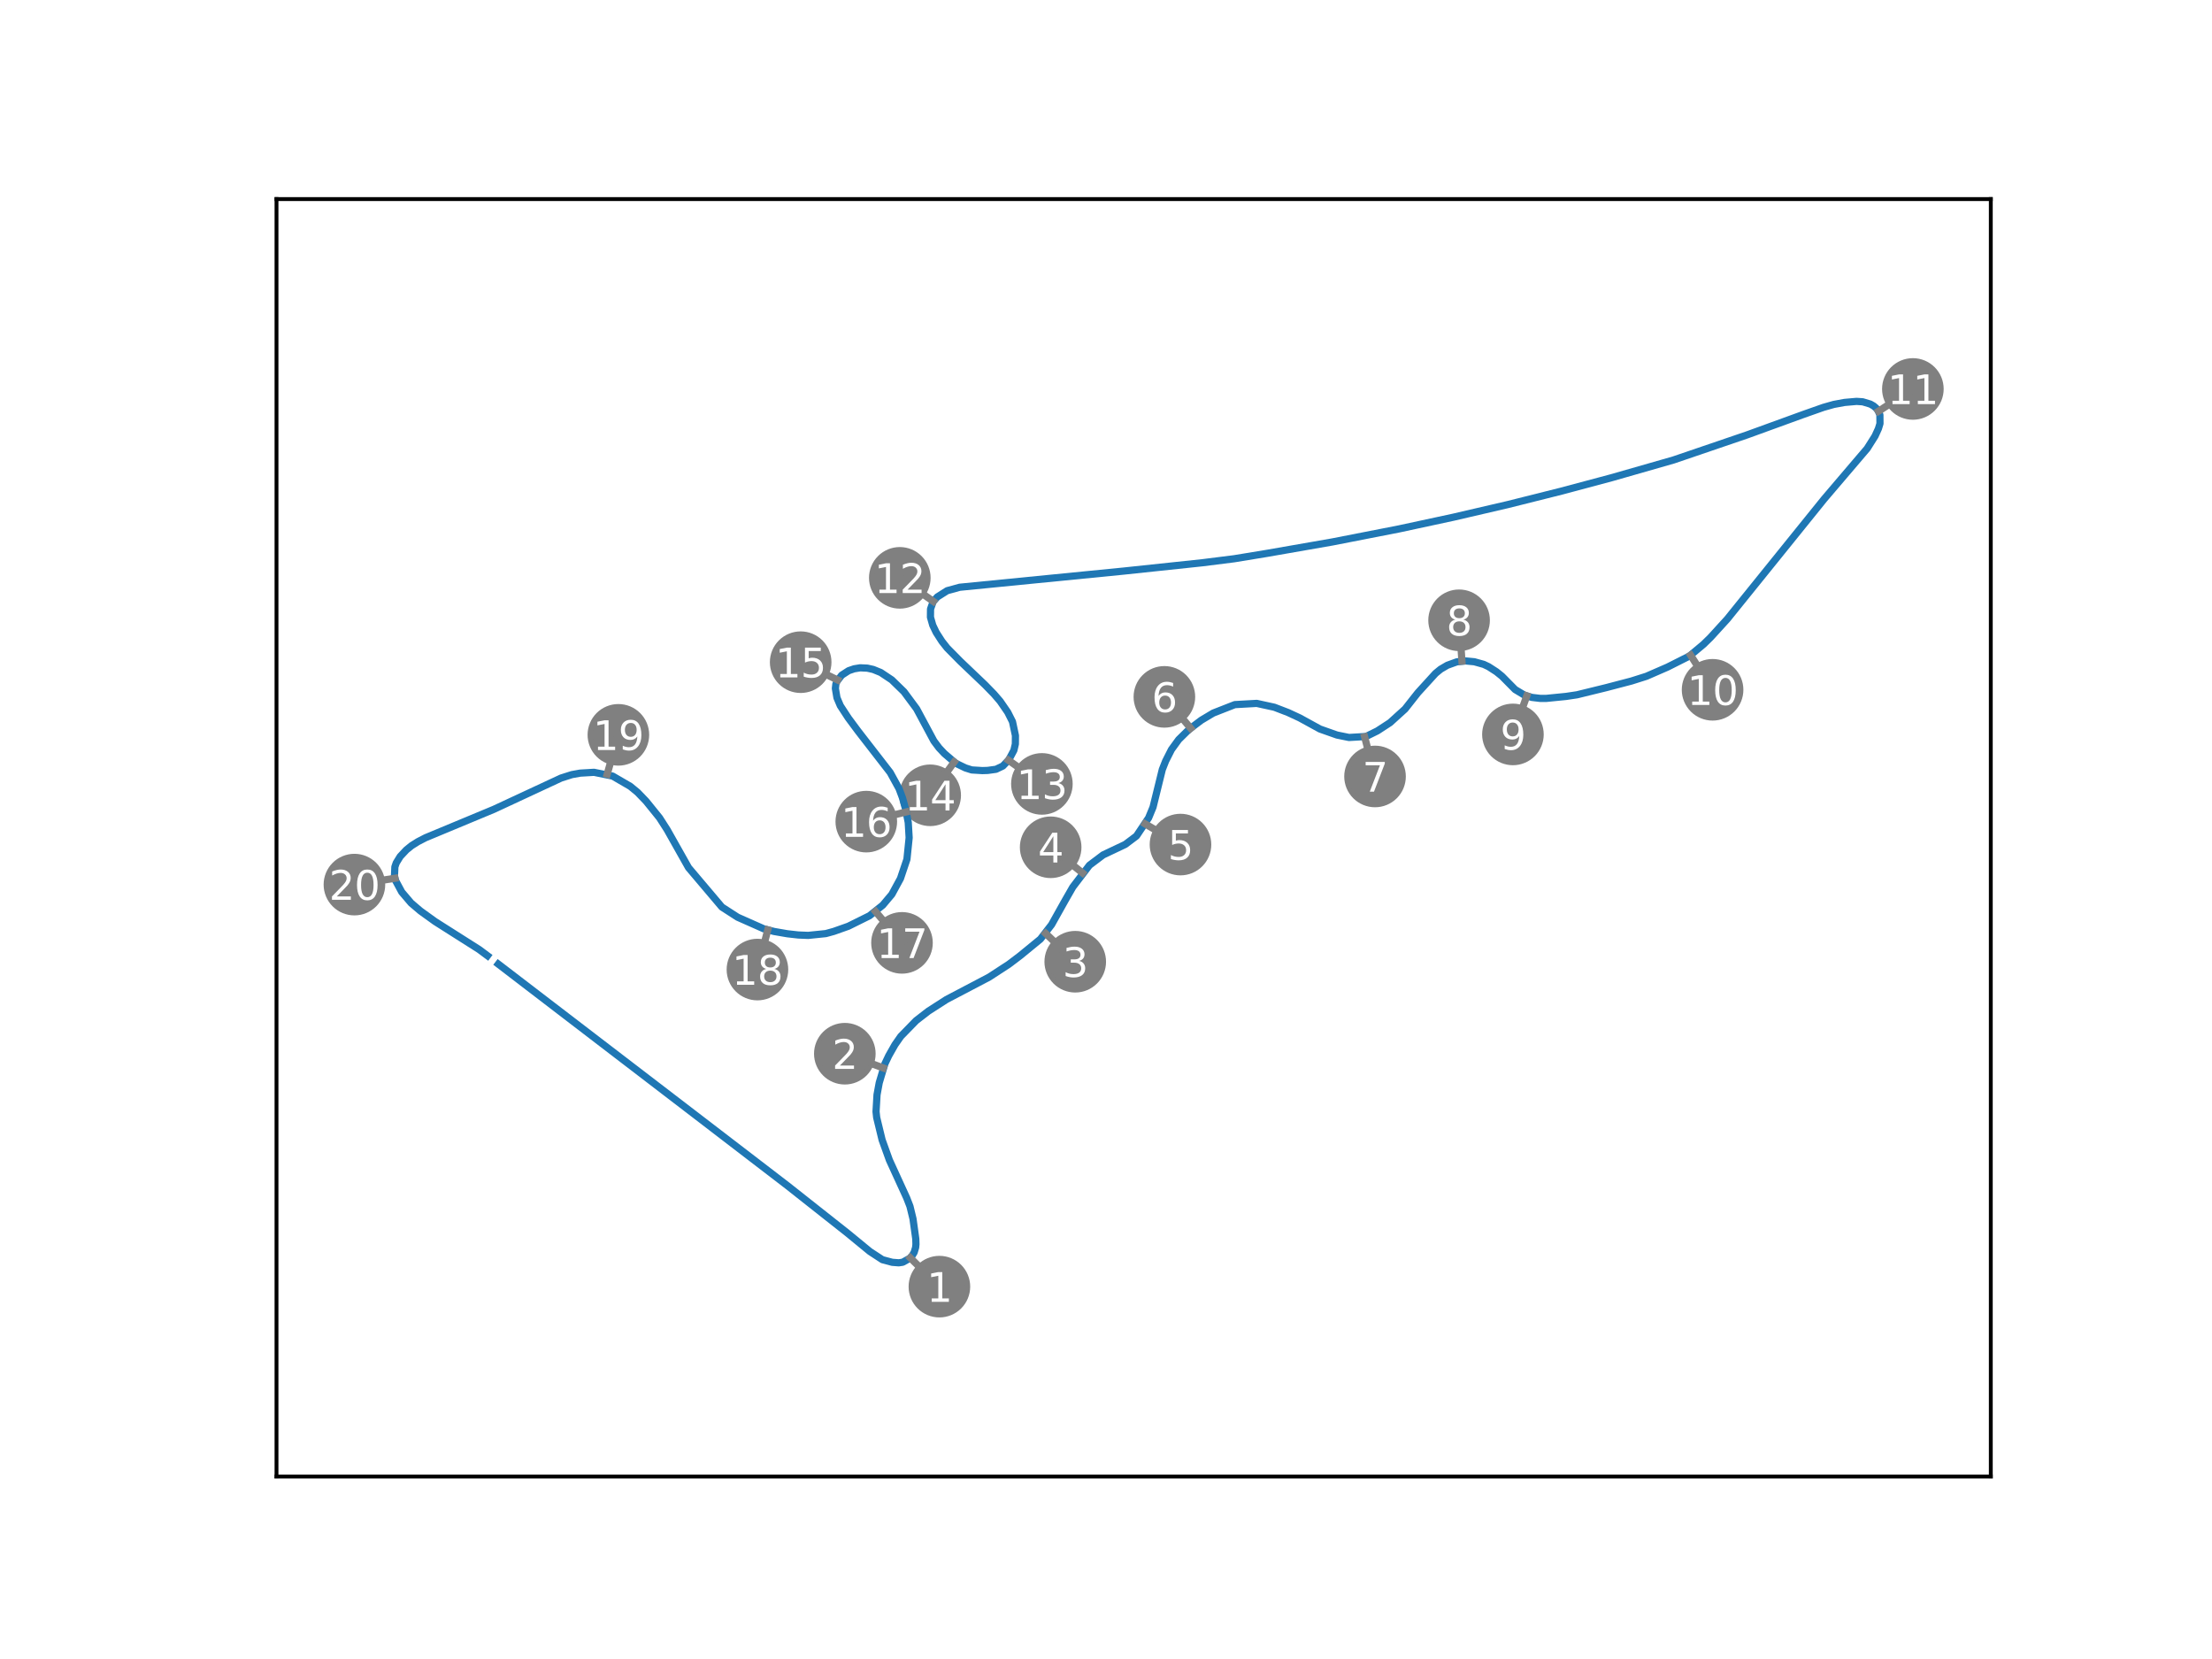 <?xml version="1.0" encoding="utf-8" standalone="no"?>
<!DOCTYPE svg PUBLIC "-//W3C//DTD SVG 1.1//EN"
  "http://www.w3.org/Graphics/SVG/1.1/DTD/svg11.dtd">
<svg xmlns:xlink="http://www.w3.org/1999/xlink" width="460.8pt" height="345.6pt" viewBox="0 0 460.8 345.6" xmlns="http://www.w3.org/2000/svg" version="1.1">
 <defs>
  <style type="text/css">*{stroke-linejoin: round; stroke-linecap: butt}</style>
 </defs>
 <g id="figure_1">
  <g id="patch_1">
   <path d="M 0 345.6 
L 460.8 345.6 
L 460.8 0 
L 0 0 
z
" style="fill: #ffffff"/>
  </g>
  <g id="axes_1">
   <g id="patch_2">
    <path d="M 57.6 307.584 
L 414.72 307.584 
L 414.72 41.472 
L 57.6 41.472 
z
" style="fill: #ffffff"/>
   </g>
   <g id="PathCollection_1">
    <defs>
     <path id="m4eb8d2907c" d="M 0 5.916 
C 1.569 5.916 3.074 5.293 4.183 4.183 
C 5.293 3.074 5.916 1.569 5.916 0 
C 5.916 -1.569 5.293 -3.074 4.183 -4.183 
C 3.074 -5.293 1.569 -5.916 0 -5.916 
C -1.569 -5.916 -3.074 -5.293 -4.183 -4.183 
C -5.293 -3.074 -5.916 -1.569 -5.916 0 
C -5.916 1.569 -5.293 3.074 -4.183 4.183 
C -3.074 5.293 -1.569 5.916 0 5.916 
z
" style="stroke: #808080"/>
    </defs>
    <g clip-path="url(#pdfb02bdf8c)">
     <use xlink:href="#m4eb8d2907c" x="195.694" y="268.03" style="fill: #808080; stroke: #808080"/>
    </g>
   </g>
   <g id="PathCollection_2">
    <g clip-path="url(#pdfb02bdf8c)">
     <use xlink:href="#m4eb8d2907c" x="175.993" y="219.507" style="fill: #808080; stroke: #808080"/>
    </g>
   </g>
   <g id="PathCollection_3">
    <g clip-path="url(#pdfb02bdf8c)">
     <use xlink:href="#m4eb8d2907c" x="223.992" y="200.345" style="fill: #808080; stroke: #808080"/>
    </g>
   </g>
   <g id="PathCollection_4">
    <g clip-path="url(#pdfb02bdf8c)">
     <use xlink:href="#m4eb8d2907c" x="218.872" y="176.505" style="fill: #808080; stroke: #808080"/>
    </g>
   </g>
   <g id="PathCollection_5">
    <g clip-path="url(#pdfb02bdf8c)">
     <use xlink:href="#m4eb8d2907c" x="245.916" y="175.939" style="fill: #808080; stroke: #808080"/>
    </g>
   </g>
   <g id="PathCollection_6">
    <g clip-path="url(#pdfb02bdf8c)">
     <use xlink:href="#m4eb8d2907c" x="242.563" y="145.169" style="fill: #808080; stroke: #808080"/>
    </g>
   </g>
   <g id="PathCollection_7">
    <g clip-path="url(#pdfb02bdf8c)">
     <use xlink:href="#m4eb8d2907c" x="286.444" y="161.752" style="fill: #808080; stroke: #808080"/>
    </g>
   </g>
   <g id="PathCollection_8">
    <g clip-path="url(#pdfb02bdf8c)">
     <use xlink:href="#m4eb8d2907c" x="303.955" y="129.216" style="fill: #808080; stroke: #808080"/>
    </g>
   </g>
   <g id="PathCollection_9">
    <g clip-path="url(#pdfb02bdf8c)">
     <use xlink:href="#m4eb8d2907c" x="315.171" y="152.994" style="fill: #808080; stroke: #808080"/>
    </g>
   </g>
   <g id="PathCollection_10">
    <g clip-path="url(#pdfb02bdf8c)">
     <use xlink:href="#m4eb8d2907c" x="356.763" y="143.696" style="fill: #808080; stroke: #808080"/>
    </g>
   </g>
   <g id="PathCollection_11">
    <g clip-path="url(#pdfb02bdf8c)">
     <use xlink:href="#m4eb8d2907c" x="398.487" y="81.026" style="fill: #808080; stroke: #808080"/>
    </g>
   </g>
   <g id="PathCollection_12">
    <g clip-path="url(#pdfb02bdf8c)">
     <use xlink:href="#m4eb8d2907c" x="187.445" y="120.375" style="fill: #808080; stroke: #808080"/>
    </g>
   </g>
   <g id="PathCollection_13">
    <g clip-path="url(#pdfb02bdf8c)">
     <use xlink:href="#m4eb8d2907c" x="217.045" y="163.302" style="fill: #808080; stroke: #808080"/>
    </g>
   </g>
   <g id="PathCollection_14">
    <g clip-path="url(#pdfb02bdf8c)">
     <use xlink:href="#m4eb8d2907c" x="193.774" y="165.675" style="fill: #808080; stroke: #808080"/>
    </g>
   </g>
   <g id="PathCollection_15">
    <g clip-path="url(#pdfb02bdf8c)">
     <use xlink:href="#m4eb8d2907c" x="166.795" y="137.945" style="fill: #808080; stroke: #808080"/>
    </g>
   </g>
   <g id="PathCollection_16">
    <g clip-path="url(#pdfb02bdf8c)">
     <use xlink:href="#m4eb8d2907c" x="180.465" y="171.159" style="fill: #808080; stroke: #808080"/>
    </g>
   </g>
   <g id="PathCollection_17">
    <g clip-path="url(#pdfb02bdf8c)">
     <use xlink:href="#m4eb8d2907c" x="187.9" y="196.416" style="fill: #808080; stroke: #808080"/>
    </g>
   </g>
   <g id="PathCollection_18">
    <g clip-path="url(#pdfb02bdf8c)">
     <use xlink:href="#m4eb8d2907c" x="157.788" y="201.979" style="fill: #808080; stroke: #808080"/>
    </g>
   </g>
   <g id="PathCollection_19">
    <g clip-path="url(#pdfb02bdf8c)">
     <use xlink:href="#m4eb8d2907c" x="128.819" y="153.08" style="fill: #808080; stroke: #808080"/>
    </g>
   </g>
   <g id="PathCollection_20">
    <g clip-path="url(#pdfb02bdf8c)">
     <use xlink:href="#m4eb8d2907c" x="73.833" y="184.279" style="fill: #808080; stroke: #808080"/>
    </g>
   </g>
   <g id="matplotlib.axis_1"/>
   <g id="matplotlib.axis_2"/>
   <g id="line2d_1">
    <path d="M 103.806 200.836 
L 144.456 231.976 
L 164.021 246.983 
L 176.535 256.868 
L 181.213 260.709 
L 183.825 262.417 
L 185.874 262.963 
L 187.223 263.066 
L 188.042 262.946 
L 189.527 262.127 
L 190.04 261.546 
L 190.432 260.897 
L 190.74 259.873 
L 190.808 259.207 
L 190.774 258.08 
L 190.193 253.898 
L 189.562 251.302 
L 188.879 249.544 
L 185.276 241.674 
L 183.757 237.457 
L 182.63 232.813 
L 182.494 231.567 
L 182.698 228.067 
L 183.159 225.557 
L 184.337 221.613 
L 185.14 219.923 
L 186.437 217.635 
L 187.649 215.894 
L 190.842 212.616 
L 193.403 210.635 
L 197.176 208.211 
L 206.054 203.55 
L 210.168 200.87 
L 212.49 199.111 
L 216.741 195.629 
L 219.063 192.624 
L 221.88 187.587 
L 223.485 184.788 
L 226.951 180.246 
L 229.802 178.095 
L 234.411 175.91 
L 236.75 174.151 
L 239.277 170.378 
L 240.199 168.142 
L 242.128 160.305 
L 242.828 158.53 
L 244.04 156.14 
L 245.543 154.074 
L 247.694 151.957 
L 250.255 150.028 
L 252.747 148.542 
L 257.237 146.784 
L 261.796 146.528 
L 265.466 147.33 
L 268.352 148.44 
L 270.742 149.55 
L 274.976 151.872 
L 278.51 153.118 
L 281.02 153.63 
L 284.571 153.425 
L 286.927 152.264 
L 289.573 150.54 
L 292.697 147.706 
L 295.361 144.325 
L 299.048 140.279 
L 300.107 139.409 
L 301.507 138.589 
L 303.487 137.872 
L 305.297 137.684 
L 307.124 137.855 
L 309.087 138.401 
L 310.094 138.879 
L 311.733 139.938 
L 312.877 140.86 
L 315.626 143.643 
L 317.589 144.821 
L 319.109 145.281 
L 320.833 145.486 
L 322.148 145.486 
L 326.245 145.077 
L 328.533 144.735 
L 334.594 143.25 
L 339.869 141.867 
L 342.993 140.877 
L 347.381 138.965 
L 351.956 136.66 
L 354.876 134.218 
L 356.31 132.818 
L 359.827 128.96 
L 380.007 103.949 
L 388.97 93.432 
L 390.609 90.837 
L 391.309 89.3 
L 391.633 88.242 
L 391.616 86.415 
L 391.223 85.493 
L 390.797 84.981 
L 390.284 84.554 
L 389.619 84.179 
L 388.031 83.701 
L 386.75 83.615 
L 384.241 83.837 
L 382.021 84.247 
L 379.853 84.861 
L 375.687 86.33 
L 363.993 90.581 
L 348.627 95.822 
L 335.686 99.527 
L 325.272 102.31 
L 314.106 105.11 
L 302.787 107.739 
L 291.451 110.18 
L 277.571 112.895 
L 263.981 115.268 
L 257.118 116.395 
L 250.477 117.231 
L 234.019 118.973 
L 199.925 122.336 
L 197.313 123.053 
L 195.264 124.35 
L 194.393 125.307 
L 193.847 126.877 
L 193.83 128.567 
L 194.308 130.241 
L 195.025 131.743 
L 196.22 133.604 
L 197.313 134.987 
L 200.078 137.787 
L 205.183 142.652 
L 207.078 144.599 
L 208.342 146.067 
L 209.929 148.372 
L 210.919 150.335 
L 211.534 153.237 
L 211.517 154.996 
L 211.21 156.31 
L 210.168 158.257 
L 208.922 159.571 
L 207.488 160.254 
L 205.746 160.493 
L 204.637 160.527 
L 202.434 160.391 
L 201.086 159.964 
L 199.088 158.991 
L 196.732 156.976 
L 195.622 155.798 
L 194.547 154.364 
L 190.945 147.655 
L 188.315 144.103 
L 185.772 141.628 
L 183.467 140.091 
L 181.913 139.46 
L 180.684 139.187 
L 179.199 139.118 
L 177.935 139.323 
L 176.791 139.716 
L 175.34 140.655 
L 174.299 142.004 
L 174.128 142.516 
L 174.026 143.421 
L 174.35 145.35 
L 175.05 147.006 
L 176.723 149.567 
L 178.738 152.281 
L 185.447 160.937 
L 187.291 164.3 
L 188.008 166.213 
L 188.657 168.569 
L 189.203 171.334 
L 189.391 174.51 
L 188.93 179 
L 187.581 183.012 
L 185.789 186.307 
L 183.894 188.561 
L 181.145 190.763 
L 176.74 192.948 
L 173.701 194.024 
L 172.028 194.485 
L 168.357 194.86 
L 166.309 194.775 
L 164.021 194.519 
L 161.255 194.041 
L 159.087 193.478 
L 153.658 191.07 
L 150.38 188.953 
L 143.431 180.741 
L 138.975 172.837 
L 137.388 170.361 
L 134.588 166.895 
L 132.812 165.052 
L 131.293 163.805 
L 127.622 161.671 
L 123.747 160.886 
L 120.861 161.057 
L 119.137 161.364 
L 116.883 162.081 
L 102.901 168.586 
L 88.662 174.51 
L 87.075 175.329 
L 85.743 176.166 
L 84.65 177.054 
L 83.37 178.419 
L 82.55 179.751 
L 82.26 180.588 
L 82.175 182.517 
L 82.397 183.422 
L 83.694 185.829 
L 85.641 188.117 
L 87.587 189.773 
L 90.643 191.975 
L 99.811 197.797 
L 101.552 199.094 
L 101.552 199.094 
" clip-path="url(#pdfb02bdf8c)" style="fill: none; stroke: #1f77b4; stroke-width: 1.5; stroke-linecap: square"/>
   </g>
   <g id="line2d_2">
    <path d="M 189.621 262.03 
L 195.694 268.03 
" clip-path="url(#pdfb02bdf8c)" style="fill: none; stroke: #808080; stroke-width: 1.5; stroke-linecap: square"/>
   </g>
   <g id="line2d_3">
    <path d="M 183.996 222.475 
L 175.993 219.507 
" clip-path="url(#pdfb02bdf8c)" style="fill: none; stroke: #808080; stroke-width: 1.5; stroke-linecap: square"/>
   </g>
   <g id="line2d_4">
    <path d="M 217.822 194.446 
L 223.992 200.345 
" clip-path="url(#pdfb02bdf8c)" style="fill: none; stroke: #808080; stroke-width: 1.5; stroke-linecap: square"/>
   </g>
   <g id="line2d_5">
    <path d="M 225.519 181.861 
L 218.872 176.505 
" clip-path="url(#pdfb02bdf8c)" style="fill: none; stroke: #808080; stroke-width: 1.5; stroke-linecap: square"/>
   </g>
   <g id="line2d_6">
    <path d="M 238.548 171.629 
L 245.916 175.939 
" clip-path="url(#pdfb02bdf8c)" style="fill: none; stroke: #808080; stroke-width: 1.5; stroke-linecap: square"/>
   </g>
   <g id="line2d_7">
    <path d="M 248.04 151.716 
L 242.563 145.169 
" clip-path="url(#pdfb02bdf8c)" style="fill: none; stroke: #808080; stroke-width: 1.5; stroke-linecap: square"/>
   </g>
   <g id="line2d_8">
    <path d="M 284.274 153.496 
L 286.444 161.752 
" clip-path="url(#pdfb02bdf8c)" style="fill: none; stroke: #808080; stroke-width: 1.5; stroke-linecap: square"/>
   </g>
   <g id="line2d_9">
    <path d="M 304.55 137.731 
L 303.955 129.216 
" clip-path="url(#pdfb02bdf8c)" style="fill: none; stroke: #808080; stroke-width: 1.5; stroke-linecap: square"/>
   </g>
   <g id="line2d_10">
    <path d="M 318.061 144.962 
L 315.171 152.994 
" clip-path="url(#pdfb02bdf8c)" style="fill: none; stroke: #808080; stroke-width: 1.5; stroke-linecap: square"/>
   </g>
   <g id="line2d_11">
    <path d="M 352.187 136.49 
L 356.763 143.696 
" clip-path="url(#pdfb02bdf8c)" style="fill: none; stroke: #808080; stroke-width: 1.5; stroke-linecap: square"/>
   </g>
   <g id="line2d_12">
    <path d="M 391.323 85.667 
L 398.487 81.026 
" clip-path="url(#pdfb02bdf8c)" style="fill: none; stroke: #808080; stroke-width: 1.5; stroke-linecap: square"/>
   </g>
   <g id="line2d_13">
    <path d="M 194.429 125.282 
L 187.445 120.375 
" clip-path="url(#pdfb02bdf8c)" style="fill: none; stroke: #808080; stroke-width: 1.5; stroke-linecap: square"/>
   </g>
   <g id="line2d_14">
    <path d="M 210.076 158.373 
L 217.045 163.302 
" clip-path="url(#pdfb02bdf8c)" style="fill: none; stroke: #808080; stroke-width: 1.5; stroke-linecap: square"/>
   </g>
   <g id="line2d_15">
    <path d="M 198.767 158.752 
L 193.774 165.675 
" clip-path="url(#pdfb02bdf8c)" style="fill: none; stroke: #808080; stroke-width: 1.5; stroke-linecap: square"/>
   </g>
   <g id="line2d_16">
    <path d="M 174.486 141.649 
L 166.795 137.945 
" clip-path="url(#pdfb02bdf8c)" style="fill: none; stroke: #808080; stroke-width: 1.5; stroke-linecap: square"/>
   </g>
   <g id="line2d_17">
    <path d="M 188.76 169.146 
L 180.465 171.159 
" clip-path="url(#pdfb02bdf8c)" style="fill: none; stroke: #808080; stroke-width: 1.5; stroke-linecap: square"/>
   </g>
   <g id="line2d_18">
    <path d="M 182.396 189.891 
L 187.9 196.416 
" clip-path="url(#pdfb02bdf8c)" style="fill: none; stroke: #808080; stroke-width: 1.5; stroke-linecap: square"/>
   </g>
   <g id="line2d_19">
    <path d="M 159.941 193.718 
L 157.788 201.979 
" clip-path="url(#pdfb02bdf8c)" style="fill: none; stroke: #808080; stroke-width: 1.5; stroke-linecap: square"/>
   </g>
   <g id="line2d_20">
    <path d="M 126.484 161.291 
L 128.819 153.08 
" clip-path="url(#pdfb02bdf8c)" style="fill: none; stroke: #808080; stroke-width: 1.5; stroke-linecap: square"/>
   </g>
   <g id="line2d_21">
    <path d="M 82.266 182.955 
L 73.833 184.279 
" clip-path="url(#pdfb02bdf8c)" style="fill: none; stroke: #808080; stroke-width: 1.5; stroke-linecap: square"/>
   </g>
   <g id="patch_3">
    <path d="M 57.6 307.584 
L 57.6 41.472 
" style="fill: none; stroke: #000000; stroke-width: 0.8; stroke-linejoin: miter; stroke-linecap: square"/>
   </g>
   <g id="patch_4">
    <path d="M 414.72 307.584 
L 414.72 41.472 
" style="fill: none; stroke: #000000; stroke-width: 0.8; stroke-linejoin: miter; stroke-linecap: square"/>
   </g>
   <g id="patch_5">
    <path d="M 57.6 307.584 
L 414.72 307.584 
" style="fill: none; stroke: #000000; stroke-width: 0.8; stroke-linejoin: miter; stroke-linecap: square"/>
   </g>
   <g id="patch_6">
    <path d="M 57.6 41.472 
L 414.72 41.472 
" style="fill: none; stroke: #000000; stroke-width: 0.8; stroke-linejoin: miter; stroke-linecap: square"/>
   </g>
   <g id="text_1">
    <!-- 1 -->
    <g style="fill: #ffffff" transform="translate(193.044 271.194) scale(0.083 -0.083)">
     <defs>
      <path id="DejaVuSans-31" d="M 794 531 
L 1825 531 
L 1825 4091 
L 703 3866 
L 703 4441 
L 1819 4666 
L 2450 4666 
L 2450 531 
L 3481 531 
L 3481 0 
L 794 0 
L 794 531 
z
" transform="scale(0.016)"/>
     </defs>
     <use xlink:href="#DejaVuSans-31"/>
    </g>
   </g>
   <g id="text_2">
    <!-- 2 -->
    <g style="fill: #ffffff" transform="translate(173.343 222.672) scale(0.083 -0.083)">
     <defs>
      <path id="DejaVuSans-32" d="M 1228 531 
L 3431 531 
L 3431 0 
L 469 0 
L 469 531 
Q 828 903 1448 1529 
Q 2069 2156 2228 2338 
Q 2531 2678 2651 2914 
Q 2772 3150 2772 3378 
Q 2772 3750 2511 3984 
Q 2250 4219 1831 4219 
Q 1534 4219 1204 4116 
Q 875 4013 500 3803 
L 500 4441 
Q 881 4594 1212 4672 
Q 1544 4750 1819 4750 
Q 2544 4750 2975 4387 
Q 3406 4025 3406 3419 
Q 3406 3131 3298 2873 
Q 3191 2616 2906 2266 
Q 2828 2175 2409 1742 
Q 1991 1309 1228 531 
z
" transform="scale(0.016)"/>
     </defs>
     <use xlink:href="#DejaVuSans-32"/>
    </g>
   </g>
   <g id="text_3">
    <!-- 3 -->
    <g style="fill: #ffffff" transform="translate(221.342 203.51) scale(0.083 -0.083)">
     <defs>
      <path id="DejaVuSans-33" d="M 2597 2516 
Q 3050 2419 3304 2112 
Q 3559 1806 3559 1356 
Q 3559 666 3084 287 
Q 2609 -91 1734 -91 
Q 1441 -91 1130 -33 
Q 819 25 488 141 
L 488 750 
Q 750 597 1062 519 
Q 1375 441 1716 441 
Q 2309 441 2620 675 
Q 2931 909 2931 1356 
Q 2931 1769 2642 2001 
Q 2353 2234 1838 2234 
L 1294 2234 
L 1294 2753 
L 1863 2753 
Q 2328 2753 2575 2939 
Q 2822 3125 2822 3475 
Q 2822 3834 2567 4026 
Q 2313 4219 1838 4219 
Q 1578 4219 1281 4162 
Q 984 4106 628 3988 
L 628 4550 
Q 988 4650 1302 4700 
Q 1616 4750 1894 4750 
Q 2613 4750 3031 4423 
Q 3450 4097 3450 3541 
Q 3450 3153 3228 2886 
Q 3006 2619 2597 2516 
z
" transform="scale(0.016)"/>
     </defs>
     <use xlink:href="#DejaVuSans-33"/>
    </g>
   </g>
   <g id="text_4">
    <!-- 4 -->
    <g style="fill: #ffffff" transform="translate(216.222 179.67) scale(0.083 -0.083)">
     <defs>
      <path id="DejaVuSans-34" d="M 2419 4116 
L 825 1625 
L 2419 1625 
L 2419 4116 
z
M 2253 4666 
L 3047 4666 
L 3047 1625 
L 3713 1625 
L 3713 1100 
L 3047 1100 
L 3047 0 
L 2419 0 
L 2419 1100 
L 313 1100 
L 313 1709 
L 2253 4666 
z
" transform="scale(0.016)"/>
     </defs>
     <use xlink:href="#DejaVuSans-34"/>
    </g>
   </g>
   <g id="text_5">
    <!-- 5 -->
    <g style="fill: #ffffff" transform="translate(243.266 179.103) scale(0.083 -0.083)">
     <defs>
      <path id="DejaVuSans-35" d="M 691 4666 
L 3169 4666 
L 3169 4134 
L 1269 4134 
L 1269 2991 
Q 1406 3038 1543 3061 
Q 1681 3084 1819 3084 
Q 2600 3084 3056 2656 
Q 3513 2228 3513 1497 
Q 3513 744 3044 326 
Q 2575 -91 1722 -91 
Q 1428 -91 1123 -41 
Q 819 9 494 109 
L 494 744 
Q 775 591 1075 516 
Q 1375 441 1709 441 
Q 2250 441 2565 725 
Q 2881 1009 2881 1497 
Q 2881 1984 2565 2268 
Q 2250 2553 1709 2553 
Q 1456 2553 1204 2497 
Q 953 2441 691 2322 
L 691 4666 
z
" transform="scale(0.016)"/>
     </defs>
     <use xlink:href="#DejaVuSans-35"/>
    </g>
   </g>
   <g id="text_6">
    <!-- 6 -->
    <g style="fill: #ffffff" transform="translate(239.913 148.334) scale(0.083 -0.083)">
     <defs>
      <path id="DejaVuSans-36" d="M 2113 2584 
Q 1688 2584 1439 2293 
Q 1191 2003 1191 1497 
Q 1191 994 1439 701 
Q 1688 409 2113 409 
Q 2538 409 2786 701 
Q 3034 994 3034 1497 
Q 3034 2003 2786 2293 
Q 2538 2584 2113 2584 
z
M 3366 4563 
L 3366 3988 
Q 3128 4100 2886 4159 
Q 2644 4219 2406 4219 
Q 1781 4219 1451 3797 
Q 1122 3375 1075 2522 
Q 1259 2794 1537 2939 
Q 1816 3084 2150 3084 
Q 2853 3084 3261 2657 
Q 3669 2231 3669 1497 
Q 3669 778 3244 343 
Q 2819 -91 2113 -91 
Q 1303 -91 875 529 
Q 447 1150 447 2328 
Q 447 3434 972 4092 
Q 1497 4750 2381 4750 
Q 2619 4750 2861 4703 
Q 3103 4656 3366 4563 
z
" transform="scale(0.016)"/>
     </defs>
     <use xlink:href="#DejaVuSans-36"/>
    </g>
   </g>
   <g id="text_7">
    <!-- 7 -->
    <g style="fill: #ffffff" transform="translate(283.794 164.916) scale(0.083 -0.083)">
     <defs>
      <path id="DejaVuSans-37" d="M 525 4666 
L 3525 4666 
L 3525 4397 
L 1831 0 
L 1172 0 
L 2766 4134 
L 525 4134 
L 525 4666 
z
" transform="scale(0.016)"/>
     </defs>
     <use xlink:href="#DejaVuSans-37"/>
    </g>
   </g>
   <g id="text_8">
    <!-- 8 -->
    <g style="fill: #ffffff" transform="translate(301.305 132.381) scale(0.083 -0.083)">
     <defs>
      <path id="DejaVuSans-38" d="M 2034 2216 
Q 1584 2216 1326 1975 
Q 1069 1734 1069 1313 
Q 1069 891 1326 650 
Q 1584 409 2034 409 
Q 2484 409 2743 651 
Q 3003 894 3003 1313 
Q 3003 1734 2745 1975 
Q 2488 2216 2034 2216 
z
M 1403 2484 
Q 997 2584 770 2862 
Q 544 3141 544 3541 
Q 544 4100 942 4425 
Q 1341 4750 2034 4750 
Q 2731 4750 3128 4425 
Q 3525 4100 3525 3541 
Q 3525 3141 3298 2862 
Q 3072 2584 2669 2484 
Q 3125 2378 3379 2068 
Q 3634 1759 3634 1313 
Q 3634 634 3220 271 
Q 2806 -91 2034 -91 
Q 1263 -91 848 271 
Q 434 634 434 1313 
Q 434 1759 690 2068 
Q 947 2378 1403 2484 
z
M 1172 3481 
Q 1172 3119 1398 2916 
Q 1625 2713 2034 2713 
Q 2441 2713 2670 2916 
Q 2900 3119 2900 3481 
Q 2900 3844 2670 4047 
Q 2441 4250 2034 4250 
Q 1625 4250 1398 4047 
Q 1172 3844 1172 3481 
z
" transform="scale(0.016)"/>
     </defs>
     <use xlink:href="#DejaVuSans-38"/>
    </g>
   </g>
   <g id="text_9">
    <!-- 9 -->
    <g style="fill: #ffffff" transform="translate(312.521 156.159) scale(0.083 -0.083)">
     <defs>
      <path id="DejaVuSans-39" d="M 703 97 
L 703 672 
Q 941 559 1184 500 
Q 1428 441 1663 441 
Q 2288 441 2617 861 
Q 2947 1281 2994 2138 
Q 2813 1869 2534 1725 
Q 2256 1581 1919 1581 
Q 1219 1581 811 2004 
Q 403 2428 403 3163 
Q 403 3881 828 4315 
Q 1253 4750 1959 4750 
Q 2769 4750 3195 4129 
Q 3622 3509 3622 2328 
Q 3622 1225 3098 567 
Q 2575 -91 1691 -91 
Q 1453 -91 1209 -44 
Q 966 3 703 97 
z
M 1959 2075 
Q 2384 2075 2632 2365 
Q 2881 2656 2881 3163 
Q 2881 3666 2632 3958 
Q 2384 4250 1959 4250 
Q 1534 4250 1286 3958 
Q 1038 3666 1038 3163 
Q 1038 2656 1286 2365 
Q 1534 2075 1959 2075 
z
" transform="scale(0.016)"/>
     </defs>
     <use xlink:href="#DejaVuSans-39"/>
    </g>
   </g>
   <g id="text_10">
    <!-- 10 -->
    <g style="fill: #ffffff" transform="translate(351.463 146.86) scale(0.083 -0.083)">
     <defs>
      <path id="DejaVuSans-30" d="M 2034 4250 
Q 1547 4250 1301 3770 
Q 1056 3291 1056 2328 
Q 1056 1369 1301 889 
Q 1547 409 2034 409 
Q 2525 409 2770 889 
Q 3016 1369 3016 2328 
Q 3016 3291 2770 3770 
Q 2525 4250 2034 4250 
z
M 2034 4750 
Q 2819 4750 3233 4129 
Q 3647 3509 3647 2328 
Q 3647 1150 3233 529 
Q 2819 -91 2034 -91 
Q 1250 -91 836 529 
Q 422 1150 422 2328 
Q 422 3509 836 4129 
Q 1250 4750 2034 4750 
z
" transform="scale(0.016)"/>
     </defs>
     <use xlink:href="#DejaVuSans-31"/>
     <use xlink:href="#DejaVuSans-30" x="63.623"/>
    </g>
   </g>
   <g id="text_11">
    <!-- 11 -->
    <g style="fill: #ffffff" transform="translate(393.187 84.191) scale(0.083 -0.083)">
     <use xlink:href="#DejaVuSans-31"/>
     <use xlink:href="#DejaVuSans-31" x="63.623"/>
    </g>
   </g>
   <g id="text_12">
    <!-- 12 -->
    <g style="fill: #ffffff" transform="translate(182.145 123.539) scale(0.083 -0.083)">
     <use xlink:href="#DejaVuSans-31"/>
     <use xlink:href="#DejaVuSans-32" x="63.623"/>
    </g>
   </g>
   <g id="text_13">
    <!-- 13 -->
    <g style="fill: #ffffff" transform="translate(211.746 166.467) scale(0.083 -0.083)">
     <use xlink:href="#DejaVuSans-31"/>
     <use xlink:href="#DejaVuSans-33" x="63.623"/>
    </g>
   </g>
   <g id="text_14">
    <!-- 14 -->
    <g style="fill: #ffffff" transform="translate(188.474 168.84) scale(0.083 -0.083)">
     <use xlink:href="#DejaVuSans-31"/>
     <use xlink:href="#DejaVuSans-34" x="63.623"/>
    </g>
   </g>
   <g id="text_15">
    <!-- 15 -->
    <g style="fill: #ffffff" transform="translate(161.495 141.11) scale(0.083 -0.083)">
     <use xlink:href="#DejaVuSans-31"/>
     <use xlink:href="#DejaVuSans-35" x="63.623"/>
    </g>
   </g>
   <g id="text_16">
    <!-- 16 -->
    <g style="fill: #ffffff" transform="translate(175.165 174.324) scale(0.083 -0.083)">
     <use xlink:href="#DejaVuSans-31"/>
     <use xlink:href="#DejaVuSans-36" x="63.623"/>
    </g>
   </g>
   <g id="text_17">
    <!-- 17 -->
    <g style="fill: #ffffff" transform="translate(182.6 199.581) scale(0.083 -0.083)">
     <use xlink:href="#DejaVuSans-31"/>
     <use xlink:href="#DejaVuSans-37" x="63.623"/>
    </g>
   </g>
   <g id="text_18">
    <!-- 18 -->
    <g style="fill: #ffffff" transform="translate(152.488 205.143) scale(0.083 -0.083)">
     <use xlink:href="#DejaVuSans-31"/>
     <use xlink:href="#DejaVuSans-38" x="63.623"/>
    </g>
   </g>
   <g id="text_19">
    <!-- 19 -->
    <g style="fill: #ffffff" transform="translate(123.519 156.245) scale(0.083 -0.083)">
     <use xlink:href="#DejaVuSans-31"/>
     <use xlink:href="#DejaVuSans-39" x="63.623"/>
    </g>
   </g>
   <g id="text_20">
    <!-- 20 -->
    <g style="fill: #ffffff" transform="translate(68.533 187.443) scale(0.083 -0.083)">
     <use xlink:href="#DejaVuSans-32"/>
     <use xlink:href="#DejaVuSans-30" x="63.623"/>
    </g>
   </g>
  </g>
 </g>
 <defs>
  <clipPath id="pdfb02bdf8c">
   <rect x="57.6" y="41.472" width="357.12" height="266.112"/>
  </clipPath>
 </defs>
</svg>
